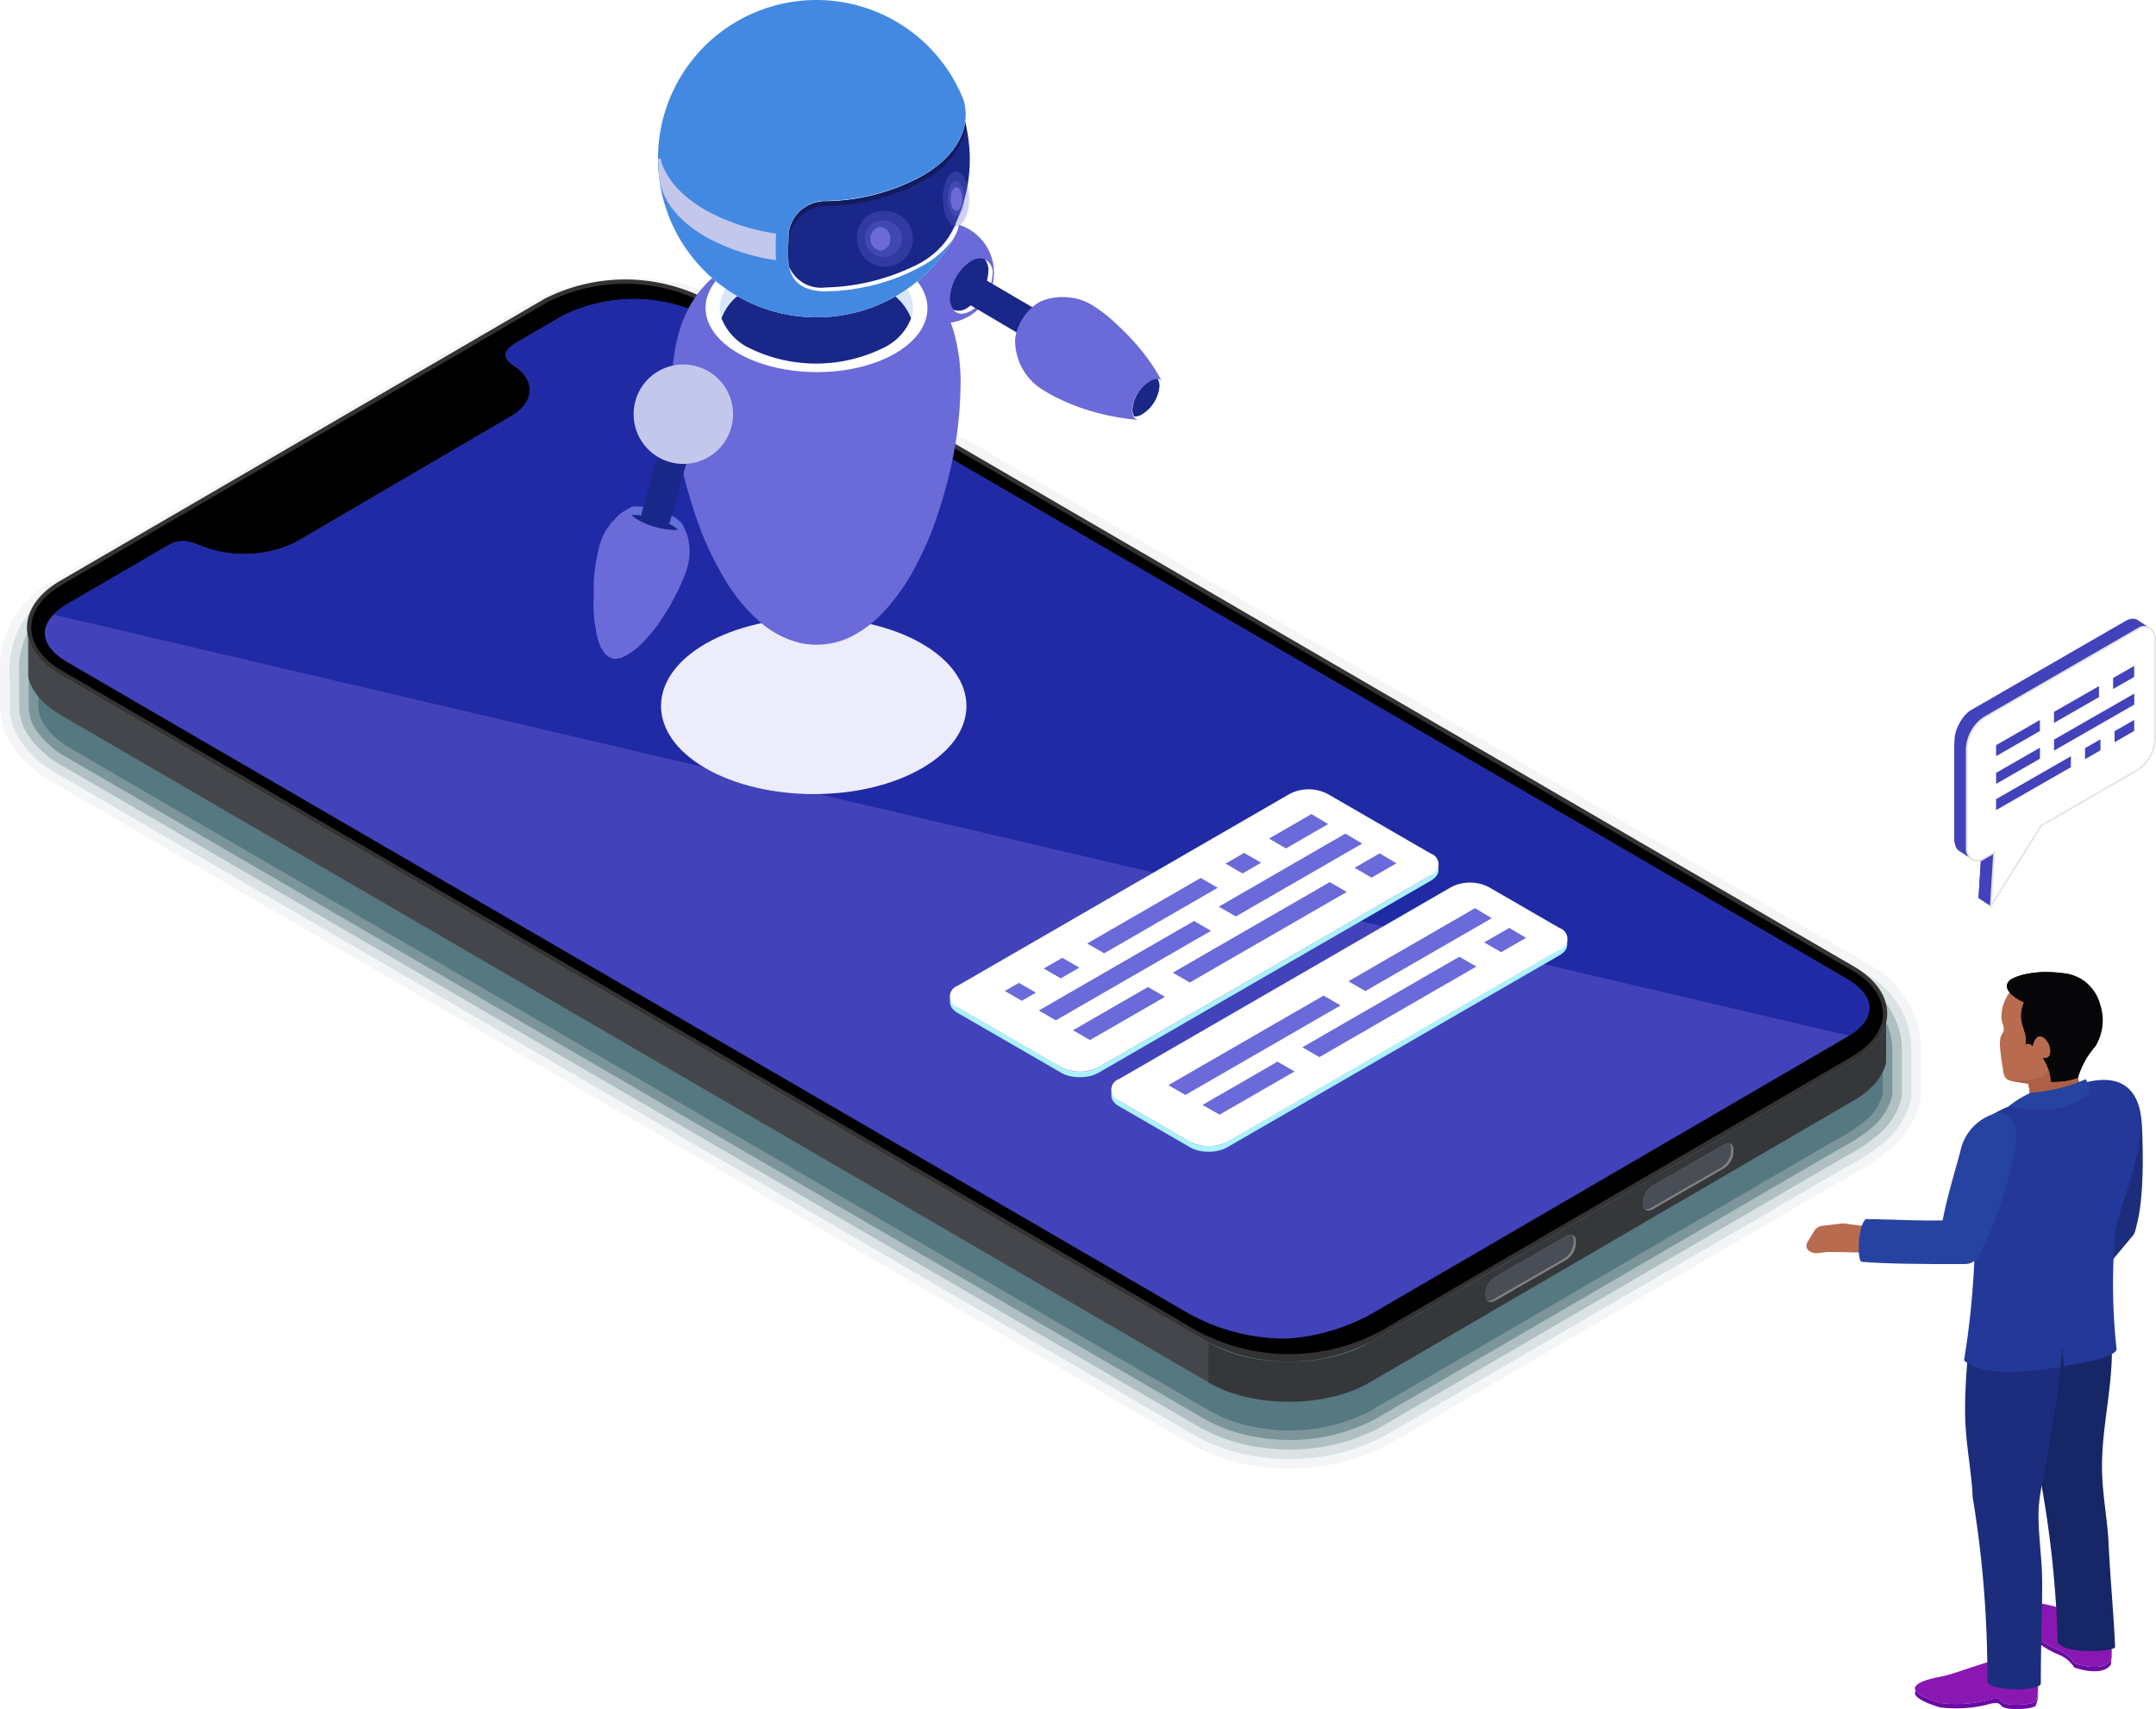 <svg xmlns="http://www.w3.org/2000/svg" xmlns:xlink="http://www.w3.org/1999/xlink" width="204.336" height="162.007" viewBox="0 0 204.336 162.007">
  <defs>
    <linearGradient id="linear-gradient" y1="-1.115" x2="1" y2="-1.115" gradientUnits="objectBoundingBox">
      <stop offset="0" stop-color="#023340"/>
      <stop offset="1" stop-color="#023340"/>
    </linearGradient>
    <linearGradient id="linear-gradient-2" x1="0" y1="-1.141" x2="1" y2="-1.141" xlink:href="#linear-gradient"/>
    <linearGradient id="linear-gradient-3" x1="0" y1="-1.168" x2="1" y2="-1.168" xlink:href="#linear-gradient"/>
    <linearGradient id="linear-gradient-4" x1="0" y1="-1.196" x2="1" y2="-1.196" xlink:href="#linear-gradient"/>
    <linearGradient id="linear-gradient-5" x1="0" y1="-1.225" x2="1" y2="-1.225" xlink:href="#linear-gradient"/>
    <radialGradient id="radial-gradient" cx="0.649" cy="0.337" r="1.478" gradientTransform="matrix(1, 0, 0, -1, 0, -1.613)" gradientUnits="objectBoundingBox">
      <stop offset="0.234" stop-color="#fff"/>
      <stop offset="1" stop-color="#6a6ad8"/>
    </radialGradient>
    <radialGradient id="radial-gradient-2" cx="0.253" cy="0.326" r="1.062" gradientTransform="translate(-128.798 -1.098) rotate(180) scale(1.391 1)" gradientUnits="objectBoundingBox">
      <stop offset="0.291" stop-color="#fff"/>
      <stop offset="1" stop-color="#6a6ad8"/>
    </radialGradient>
    <radialGradient id="radial-gradient-3" cx="0.39" cy="0.341" r="1.081" gradientTransform="translate(-414.058 -8.753) rotate(180) scale(1.588 1)" gradientUnits="objectBoundingBox">
      <stop offset="0.097" stop-color="#fff"/>
      <stop offset="1" stop-color="#6a6ad8"/>
    </radialGradient>
    <radialGradient id="radial-gradient-4" cx="0.406" cy="0.398" r="1.035" gradientTransform="translate(-102.835 1.709) rotate(180) scale(1.031 1)" gradientUnits="objectBoundingBox">
      <stop offset="0.415" stop-color="#fff"/>
      <stop offset="1" stop-color="#4489e1"/>
    </radialGradient>
    <radialGradient id="radial-gradient-5" cx="0.348" cy="0.337" r="1.443" gradientTransform="translate(-310.509 -7.343) rotate(180)" gradientUnits="objectBoundingBox">
      <stop offset="0.234" stop-color="#fff"/>
      <stop offset="1" stop-color="#c3c7ec"/>
    </radialGradient>
    <radialGradient id="radial-gradient-6" cx="0.373" cy="0.369" r="1.442" gradientTransform="translate(-200.852 -3.939) rotate(180) scale(0.831 1)" gradientUnits="objectBoundingBox">
      <stop offset="0.139" stop-color="#fff"/>
      <stop offset="1" stop-color="#6a6ad8"/>
    </radialGradient>
  </defs>
  <g id="text" transform="translate(-9.889 -12.04)">
    <g id="Group_259" data-name="Group 259" transform="translate(9.889 38.388)">
      <g id="Group_258" data-name="Group 258">
        <path id="Path_641" data-name="Path 641" d="M9.894,104.95a9.268,9.268,0,0,1,4.826-8.823Q37.5,82.872,60.279,69.6a20.315,20.315,0,0,1,18.833,0q54,31.419,108.015,62.828a9.187,9.187,0,0,1,4.822,8.341v4.383l-.143.491a8.569,8.569,0,0,1-2.232,3.777l-.072.076-.076.072a18.789,18.789,0,0,1-3.729,2.551q-5.694,3.312-11.389,6.629-15.659,9.121-31.323,18.237l-1.459.849-.033.019a20.126,20.126,0,0,1-12.361,2.07l-.052,0-.052-.01a18.022,18.022,0,0,1-6.228-2.055l-.033-.019-.033-.019Q92.356,160.14,61.973,142.478l-43.88-25.524-3.41-1.984-.033-.019a11.12,11.12,0,0,1-3.367-2.995l-.072-.1-.067-.1a6.665,6.665,0,0,1-1.254-3.768Z" transform="translate(-9.889 -67.287)" fill-rule="evenodd" opacity="0.05" fill="url(#linear-gradient)"/>
        <path id="Path_642" data-name="Path 642" d="M11.773,105.866a8.538,8.538,0,0,1,4.373-7.955Q38.93,84.655,61.7,71.385a19.408,19.408,0,0,1,17.922,0q54,31.419,108.015,62.828a8.294,8.294,0,0,1,4.373,7.583v4.23l-.1.367a7.641,7.641,0,0,1-2.017,3.405l-.052.057-.057.052a17.971,17.971,0,0,1-3.562,2.432q-5.694,3.312-11.389,6.629-15.659,9.121-31.323,18.237l-1.45.844-.024.014a19.243,19.243,0,0,1-11.813,1.965l-.038,0-.038,0a17.154,17.154,0,0,1-5.928-1.951l-.024-.014-.024-.014Q93.8,160.364,63.412,142.7l-43.88-25.524-3.4-1.979-.024-.014a10.218,10.218,0,0,1-3.114-2.761l-.052-.072-.048-.076A5.78,5.78,0,0,1,11.787,109Z" transform="translate(-10.861 -68.284)" fill-rule="evenodd" opacity="0.1" fill="url(#linear-gradient-2)"/>
        <path id="Path_643" data-name="Path 643" d="M13.673,106.761A7.542,7.542,0,0,1,17.6,99.674Q40.383,86.418,63.157,73.148a18.5,18.5,0,0,1,17.011,0q54,31.419,108.015,62.828a7.409,7.409,0,0,1,3.925,6.829v4.073l-.072.248a6.7,6.7,0,0,1-1.8,3.028l-.033.038-.038.033a17.252,17.252,0,0,1-3.4,2.313q-5.694,3.312-11.389,6.629-15.666,9.121-31.323,18.242l-1.44.839-.019.01a18.288,18.288,0,0,1-11.26,1.855l-.029,0-.024,0a16.253,16.253,0,0,1-5.632-1.85l-.019-.01-.019-.01Q95.234,160.559,64.85,142.9L20.97,117.372,17.579,115.4l-.019-.01a9.3,9.3,0,0,1-2.857-2.528l-.033-.048-.033-.048a4.936,4.936,0,0,1-.963-2.785Z" transform="translate(-11.856 -69.27)" fill-rule="evenodd" opacity="0.2" fill="url(#linear-gradient-3)"/>
        <path id="Path_644" data-name="Path 644" d="M15.572,107.666a6.442,6.442,0,0,1,3.472-6.2Q41.828,88.206,64.6,74.936a17.626,17.626,0,0,1,16.1,0q54,31.419,108.015,62.828a6.5,6.5,0,0,1,3.472,6.071v3.92l-.033.124a5.87,5.87,0,0,1-1.588,2.656l-.019.019-.019.019a16.445,16.445,0,0,1-3.238,2.189q-5.694,3.312-11.389,6.629-15.659,9.121-31.323,18.237l-1.431.835-.01,0a17.39,17.39,0,0,1-10.707,1.75H132.4a15.385,15.385,0,0,1-5.332-1.745l-.019-.01Q96.679,160.786,66.3,143.124q-21.94-12.762-43.88-25.524l-3.386-1.97-.01,0a8.406,8.406,0,0,1-2.6-2.3L16.4,113.3l-.014-.024a4.079,4.079,0,0,1-.82-2.294Z" transform="translate(-12.848 -70.27)" fill-rule="evenodd" opacity="0.3" fill="url(#linear-gradient-4)"/>
      </g>
      <path id="Path_645" data-name="Path 645" d="M192.307,144.855v3.763a4.926,4.926,0,0,1-1.369,2.28,14.983,14.983,0,0,1-3.076,2.07q-5.694,3.312-11.389,6.629-15.659,9.121-31.323,18.237l-1.426.83a16.465,16.465,0,0,1-10.153,1.645,14.256,14.256,0,0,1-5.036-1.645q-30.374-17.677-60.758-35.339L23.9,117.8l-3.377-1.965a7.454,7.454,0,0,1-2.351-2.065,3.267,3.267,0,0,1-.672-1.8v-3.415a5.534,5.534,0,0,1,3.024-5.318Q43.3,89.979,66.079,76.709a16.722,16.722,0,0,1,15.19,0q54,31.419,108.015,62.828A5.641,5.641,0,0,1,192.307,144.855Z" transform="translate(-13.867 -71.262)" fill-rule="evenodd" opacity="0.3" fill="url(#linear-gradient-5)"/>
    </g>
    <g id="Group_263" data-name="Group 263" transform="translate(12.448 38.533)">
      <path id="Path_646" data-name="Path 646" d="M314.249,215.37v3.791l-.086.3-.114.3-.134.291-.162.291-.181.286-.21.281-.234.277-.262.272-.281.267-.31.258-.334.248-.358.243-.382.234-1.431.835-1.435.835-1.436.835-1.435.835-1.431.835-1.435.835-1.435.835-1.431.839-1.435.835-1.436.835-1.435.835-1.431.835-1.436.835-1.435.835-1.431.835-1.436.835-1.435.839-1.431.835-1.435.835-1.436.835-1.431.835-1.435.835-1.436.835-1.435.835-1.431.839-1.435.835-1.436.835-1.431.835-1.435.835-1.436.835-1.435.835-1.431.835-.405.219-.415.21-.429.2-.444.176-.458.167-.463.148-.477.138-.486.124-.491.1-.5.1-.506.076-.51.067-.51.048-.52.038-.52.019-.515.01-.525-.01-.515-.019-.52-.038-.51-.048-.51-.067-.505-.076-.5-.1-.491-.1-.486-.124-.477-.138-.463-.148-.458-.167-.444-.176-.429-.2-.415-.21-.405-.219v-3.791l.405.224.415.205.429.2.444.176.458.167.467.153.472.134.486.124.491.1.5.1.505.076.51.067.51.052.52.033.52.024.52,0,.52,0,.515-.024.52-.033.515-.052.506-.067.506-.076.5-.1.491-.1.486-.124.477-.134.463-.153.458-.167.444-.176.429-.2.415-.205.405-.224,1.431-.835,1.435-.835,1.436-.835,1.435-.835,1.431-.835,1.436-.835,1.435-.835,1.436-.835,1.431-.835,1.436-.839,1.435-.835,1.431-.835,1.436-.835,1.435-.835,1.431-.835,1.435-.835,1.436-.835,1.431-.839,1.435-.835,1.436-.835,1.435-.835,1.431-.835,1.436-.835,1.435-.835,1.431-.835,1.435-.835,1.435-.835,1.431-.839,1.435-.835,1.436-.835,1.435-.835,1.431-.835.386-.234.358-.243.329-.248.31-.258.281-.267.262-.272.234-.277.21-.281.186-.286.157-.291.138-.291.11-.3Z" transform="translate(-138.053 -144.894)" fill="#36373b" fill-rule="evenodd"/>
      <path id="Path_647" data-name="Path 647" d="M127.334,205.529v3.791l-3.4-1.979-3.4-1.979-3.4-1.974-3.4-1.979-3.4-1.979-3.4-1.979-3.4-1.974-3.4-1.979-3.4-1.979-3.4-1.974-3.4-1.979-3.4-1.979-3.4-1.974-3.4-1.979-3.4-1.974-3.4-1.979-3.4-1.979-3.4-1.974-3.4-1.979-3.4-1.979-3.4-1.974-3.4-1.979-3.4-1.979-3.4-1.974-3.4-1.979-3.4-1.979-3.4-1.974-3.4-1.979-3.4-1.979-3.4-1.974-3.4-1.979-3.4-1.979-.382-.234-.358-.243-.334-.248-.305-.258-.286-.267-.258-.272-.234-.277-.21-.281-.186-.286-.157-.291-.138-.3-.11-.3-.086-.3V138.7l.086.3.11.3.138.291.157.291.186.286.21.281.234.277.258.272.286.267.305.258.334.248.358.243.382.234,3.4,1.979,3.4,1.979,3.4,1.979,3.4,1.974,3.4,1.979,3.4,1.979,3.4,1.974,3.4,1.979,3.4,1.979,3.4,1.974,3.4,1.979,3.4,1.979,3.4,1.974,3.4,1.979,3.4,1.979,3.4,1.974,3.4,1.979,3.4,1.974,3.4,1.979,3.4,1.979,3.4,1.974,3.4,1.979,3.4,1.979,3.4,1.974,3.4,1.979,3.4,1.979,3.4,1.974,3.4,1.979,3.4,1.979,3.4,1.979,3.4,1.974Z" transform="translate(-15.378 -104.788)" fill="#45464b" fill-rule="evenodd"/>
      <path id="Path_648" data-name="Path 648" d="M64.3,69.427a16.863,16.863,0,0,1,15.3,0q54.4,31.648,108.8,63.286c4.206,2.447,4.206,6.453,0,8.9q-22.949,13.356-45.893,26.721a16.863,16.863,0,0,1-15.3,0q-54.4-31.648-108.8-63.286c-4.206-2.447-4.206-6.453,0-8.9Q41.359,82.793,64.3,69.427Z" transform="translate(-15.255 -67.593)" fill="#333" fill-rule="evenodd"/>
      <path id="Path_649" data-name="Path 649" d="M64.956,70.226a16.447,16.447,0,0,1,14.889,0q54.4,31.648,108.8,63.286c3.934,2.289,3.934,5.909,0,8.2q-21.711,12.633-43.418,25.281a18.342,18.342,0,0,1-19.63.119q-53.266-30.99-106.536-61.965c-3.934-2.289-3.934-5.909,0-8.2Q42.012,83.592,64.956,70.226Z" transform="translate(-15.704 -68.038)" fill-rule="evenodd"/>
      <path id="Path_650" data-name="Path 650" d="M67.833,73.087l-4.206,2.447c-1.235.72-1.722,1.4-.3,2.327,2.008,1.316,1.884,3.434-.286,4.7C51.694,89.2,53.917,87.9,42.576,94.538a11.225,11.225,0,0,1-8.589.491c-1.373-.534-2.227-.94-3.539-.172-3.124,1.817-6.262,3.648-9.443,5.494-2.947,1.717-2.947,3.887,0,5.6,36.231,21.079,69.552,40.375,105.783,61.454a18.825,18.825,0,0,0,9.743,2.618,19.048,19.048,0,0,0,8.68-2.737q22.155-12.891,44.3-25.8c2.947-1.717,2.947-3.892,0-5.6-37-21.528-71.093-41.272-108.1-62.8A15.207,15.207,0,0,0,67.833,73.087Z" transform="translate(-17.107 -69.631)" fill="#4242bb" fill-rule="evenodd"/>
      <g id="Group_262" data-name="Group 262" transform="translate(138.244 81.896)">
        <g id="Group_260" data-name="Group 260" transform="translate(0 8.665)">
          <path id="Path_651" data-name="Path 651" d="M313.681,258.38v-.343c0-.525-.429-.706-.949-.405l-6.653,3.825a1.964,1.964,0,0,0-.949,1.5v.343c0,.525.429.706.949.405l6.653-3.825A1.976,1.976,0,0,0,313.681,258.38Z" transform="translate(-305.13 -257.486)" fill="gray" fill-rule="evenodd"/>
          <path id="Path_652" data-name="Path 652" d="M313.466,258.268v-.343a.6.6,0,0,0-.143-.42.838.838,0,0,0-.591.134l-6.653,3.825a1.964,1.964,0,0,0-.949,1.5v.343a.6.6,0,0,0,.143.42.838.838,0,0,0,.591-.134l6.653-3.825A1.992,1.992,0,0,0,313.466,258.268Z" transform="translate(-305.13 -257.489)" fill="#484d56" fill-rule="evenodd"/>
        </g>
        <g id="Group_261" data-name="Group 261" transform="translate(14.932)">
          <path id="Path_653" data-name="Path 653" d="M344.991,240.21v-.343c0-.525-.429-.706-.949-.405l-6.653,3.825a1.964,1.964,0,0,0-.949,1.5v.343c0,.525.429.706.949.405l6.653-3.825A1.976,1.976,0,0,0,344.991,240.21Z" transform="translate(-336.44 -239.316)" fill="gray" fill-rule="evenodd"/>
          <path id="Path_654" data-name="Path 654" d="M344.776,240.1v-.343a.6.6,0,0,0-.143-.42.838.838,0,0,0-.591.134l-6.653,3.825a1.964,1.964,0,0,0-.949,1.5v.343a.6.6,0,0,0,.143.42.838.838,0,0,0,.591-.134l6.653-3.825A1.984,1.984,0,0,0,344.776,240.1Z" transform="translate(-336.44 -239.319)" fill="#484d56" fill-rule="evenodd"/>
        </g>
      </g>
      <path id="Path_655" data-name="Path 655" d="M190.7,141.308,20.52,101.39a6.385,6.385,0,0,1,1.388-1.049q4.764-2.776,9.443-5.494c1.311-.763,2.165-.362,3.539.172a11.225,11.225,0,0,0,8.589-.491c11.341-6.639,9.123-5.337,20.464-11.975,2.165-1.269,2.294-3.386.286-4.7-1.421-.93-.93-1.607.3-2.327l4.206-2.447a15.233,15.233,0,0,1,13.587,0c37,21.528,71.093,41.272,108.1,62.8C193.266,137.54,193.361,139.624,190.7,141.308Z" transform="translate(-18.009 -69.625)" fill="#202aa5" fill-rule="evenodd"/>
    </g>
    <g id="Group_266" data-name="Group 266" transform="translate(99.917 86.86)">
      <g id="Group_264" data-name="Group 264" transform="translate(0.008 7.189)">
        <path id="Path_656" data-name="Path 656" d="M230.75,213.112v.52l0,.072.014.072.024.067.024.067.033.072.033.067.043.062.052.067.052.062.062.067.062.057.072.062.081.057.081.057.091.052,6.729,3.892.091.048.1.048.1.048.1.038.1.038.11.038.11.029.11.029.114.024.119.024.114.019.119.014.119.01.119.01.119,0h.243l.119,0,.119-.01.119-.01.119-.014.119-.019.114-.024.114-.024.11-.029.114-.029.1-.038.1-.038.1-.038.1-.048.1-.048.1-.048,31.485-18.2.091-.052.081-.057.076-.057.072-.062.067-.057.062-.062.052-.067.048-.062.043-.067.038-.067.033-.072.024-.067.019-.067.014-.072.01-.067V198.8l-.01.072-.014.067-.019.072-.024.067-.033.067-.038.067-.043.067-.048.067-.052.062-.062.062-.067.062-.072.057-.076.057-.081.057-.091.052-31.485,18.2-.1.052-.1.048-.1.043-.1.043-.1.038-.1.033-.114.033-.11.029-.114.024-.114.019-.119.019-.119.014-.119.014-.119,0-.119,0-.119,0-.124,0-.119,0-.119,0-.119-.014-.119-.014-.114-.019-.119-.019-.114-.024-.11-.029-.11-.033-.11-.033-.1-.038-.1-.043-.1-.043-.1-.048-.091-.052-6.729-3.892-.091-.052-.081-.057-.081-.057-.072-.057-.062-.062-.062-.062-.052-.067-.052-.062-.043-.067-.033-.067-.033-.067-.024-.072-.024-.067-.014-.072Z" transform="translate(-215.456 -191.742)" fill="#aaf2ff" fill-rule="evenodd"/>
        <path id="Path_657" data-name="Path 657" d="M198.68,196.528v.525l.01.067.014.072.019.067.024.072.033.067.038.067.043.067.048.062.052.067.062.062.067.062.072.057.076.057.081.057.091.052,9.81,5.67.091.052.1.048.1.043.1.043.1.038.11.033.11.033.11.029.114.024.119.019.114.019.119.014.119.014.119.01.119,0h.243l.119,0,.119-.01.119-.014.119-.014.119-.019.114-.019.114-.024.114-.029.11-.033.1-.033.1-.038.1-.043.1-.043.1-.048.1-.052,31.485-18.2.091-.057.081-.052.076-.057.072-.062.067-.062.062-.062.052-.062L244.8,185l.043-.067.038-.067.033-.067.024-.067.019-.072.014-.067.01-.072V184l-.01.067-.014.072-.019.067-.024.067-.033.072-.038.067-.043.067-.048.062-.052.067-.062.062-.067.057-.072.062-.076.057-.081.057-.091.052-31.485,18.2-.1.048-.1.048-.1.048-.1.038-.1.038-.1.038-.11.029-.114.029-.114.024-.114.024-.119.019-.119.014-.119.01-.119.01-.119,0h-.243l-.119,0-.119-.01-.119-.01-.119-.014-.114-.019-.119-.024-.114-.024-.11-.029-.11-.029-.11-.038-.1-.038-.1-.038-.1-.048-.1-.048-.091-.048-9.81-5.67-.091-.057-.081-.052-.076-.062-.072-.057-.067-.062-.062-.062-.052-.062-.048-.067-.043-.067-.038-.067-.033-.067-.024-.067-.019-.072-.014-.067Z" transform="translate(-198.68 -184)" fill="#aaf2ff" fill-rule="evenodd"/>
      </g>
      <g id="Group_265" data-name="Group 265">
        <path id="Path_658" data-name="Path 658" d="M230.886,169.347l-31.49,18.2a1.084,1.084,0,0,0,0,2.051l9.81,5.67a3.94,3.94,0,0,0,3.548,0l31.49-18.2a1.084,1.084,0,0,0,0-2.051l-9.81-5.67A3.94,3.94,0,0,0,230.886,169.347Z" transform="translate(-198.663 -168.925)" fill="#fff" fill-rule="evenodd"/>
        <path id="Path_659" data-name="Path 659" d="M262.956,187.883l-31.49,18.2a1.084,1.084,0,0,0,0,2.051l6.729,3.892a3.94,3.94,0,0,0,3.548,0l31.49-18.2a1.084,1.084,0,0,0,0-2.051l-6.729-3.892A3.91,3.91,0,0,0,262.956,187.883Z" transform="translate(-215.438 -178.619)" fill="#fff" fill-rule="evenodd"/>
      </g>
    </g>
    <g id="Group_269" data-name="Group 269" transform="translate(181.101 104.2)">
      <g id="Group_267" data-name="Group 267" transform="translate(18.512 21.617)">
        <path id="Path_660" data-name="Path 660" d="M410.394,270.222l1.44-1.059,3.062-3.734-.93-2.089c-.534.291-2.613,2.537-5.074,4.86-.691.506.01,0-.682.5-.477.329-.882,1.235.11,1.5.372.1.739.2,1.106.3A1.092,1.092,0,0,0,410.394,270.222Z" transform="translate(-407.709 -257.269)" fill="#b58080" fill-rule="evenodd"/>
        <path id="Path_661" data-name="Path 661" d="M414.109,258.522c1.855-2.179,4.34-4.76,5.957-7.1,1.3-2.313,4.793.854,3.353,2.6-2.49,3.024-5.041,5.99-6.419,7.363C416.742,261.837,414.062,259.514,414.109,258.522Z" transform="translate(-411.056 -250.611)" fill="#1c2d7e" fill-rule="evenodd"/>
      </g>
      <path id="Path_662" data-name="Path 662" d="M419.683,337.518c-.825,1.249-3.481.291-3.477.277a3.143,3.143,0,0,0-1.493-1.226,8.242,8.242,0,0,1-2.609-1.693c-1.059-1.1-1.374-1.817-1.245-2.246a4.536,4.536,0,0,0,1.245,1.822,8.242,8.242,0,0,0,2.609,1.693,3.2,3.2,0,0,1,1.493,1.226c0,.014,2.656.973,3.477-.277.014-.186.043-.429.057-.7A8.126,8.126,0,0,1,419.683,337.518Z" transform="translate(-390.831 -271.898)" fill="#6a0ba4" fill-rule="evenodd"/>
      <path id="Path_663" data-name="Path 663" d="M402.1,348.19a2.708,2.708,0,0,1-.191,1.245c.043.415-3.009.606-3.281.067-.229-.129-.162-.453-1.431-.067a12.57,12.57,0,0,1-4.416.229c-1.993-.625-2.547-1.149-2.27-1.574.205.339.892.72,2.27,1.149a12.566,12.566,0,0,0,4.416-.229c1.269-.391,1.2-.067,1.431.067.272.539,3.324.348,3.281-.067A2.652,2.652,0,0,0,402.1,348.19Z" transform="translate(-380.164 -279.985)" fill="#6a0ba4" fill-rule="evenodd"/>
      <path id="Path_664" data-name="Path 664" d="M419.684,336.032c-.825,1.25-3.481.291-3.477.277a3.144,3.144,0,0,0-1.493-1.226,8.243,8.243,0,0,1-2.609-1.693c-2.351-2.451-1.04-2.985.706-2.747a10.85,10.85,0,0,1,2.828.758,37.418,37.418,0,0,1,3.672,2.084A3.8,3.8,0,0,1,419.684,336.032Z" transform="translate(-390.832 -270.832)" fill="#8a17b2" fill-rule="evenodd"/>
      <path id="Path_665" data-name="Path 665" d="M401.906,343.586a3.384,3.384,0,0,1,0,2.275c.043.415-3.009.606-3.281.067-.229-.129-.162-.453-1.431-.067a12.569,12.569,0,0,1-4.416.229c-3.858-1.207-2.313-2.046.162-2.5,1.273-.234,4.354-1.5,5.294-1.526Q400.065,342.818,401.906,343.586Z" transform="translate(-380.165 -276.83)" fill="#8a17b2" fill-rule="evenodd"/>
      <path id="Path_666" data-name="Path 666" d="M415.076,273.5h1.836c1.211,0,3.591.434,4.8.434.768,5.246-.959,9.858-.72,14.856.1,2.156.5,4.216.6,6.3.186,3.806.439,6.014.62,9.82.076.472-4.893.758-5.437-.444a100.531,100.531,0,0,0-1.66-15.552C414.7,284.054,415.023,278.574,415.076,273.5Z" transform="translate(-392.963 -240.967)" fill="#162666" fill-rule="evenodd"/>
      <path id="Path_667" data-name="Path 667" d="M430.073,232.044c.067,1.75.286,7.335-.777,9.991-.148.367-.858.682-1.664.744a1.863,1.863,0,0,1-1.912-.92c-.739-2.06-.587-7.344-.663-9.2a4.7,4.7,0,0,1,2.27-4.345C428.537,227.724,429.944,228.735,430.073,232.044Z" transform="translate(-398.269 -217.248)" fill="#1c2d7e" fill-rule="evenodd"/>
      <path id="Path_668" data-name="Path 668" d="M400.917,274.44c2.194,0,6.505.258,8.7.258.348,3.186-.825,8.637-1.249,11.732-.281,2.079-1,4.359-1,6.448,0,2.184.348,4.278.348,6.386,0,3.858-.129,5.723-.129,9.586.1.754-4.588.863-5.065-.129a104.234,104.234,0,0,0-1.393-17.5c-.076-2.241-.653-4.96-.711-7.654C400.349,280.406,400.75,277.249,400.917,274.44Z" transform="translate(-385.38 -241.459)" fill="#1c2d7e" fill-rule="evenodd"/>
      <path id="Path_669" data-name="Path 669" d="M404.035,229.366a49.07,49.07,0,0,1,7.454-2.375c4.812-1.378,5.938,2.1,5.365,5.518-.7,4.182-1.941,6.061-2.332,8.78a56.985,56.985,0,0,0,.143,10.945c-.253.787-3.129,1.259-5,1.588l-.143-1.931-.2,1.993c-2.432.415-7.254,1.035-9.118-.615a78.9,78.9,0,0,0,.973-9.39c.129-2.055-.711-6.963-.649-9.1C400.615,231.908,401.049,230.758,404.035,229.366Z" transform="translate(-385.274 -216.477)" fill="#233898" fill-rule="evenodd"/>
      <path id="Path_670" data-name="Path 670" d="M410.012,219.469a4.277,4.277,0,0,0,0-2.208q-.587-.086-1.216-.172c-1.211-.167-1.073-.577-1.278-1.822-.076-.472-.138-.963-.176-1.416-.11-1.292.339-1.321.353-1.688s-.258-.882-.224-1.183a3.94,3.94,0,0,1,1.345-2.99q2.7.758,5.394,1.521a37.288,37.288,0,0,0,.868,8.837A6.862,6.862,0,0,1,410.012,219.469Z" transform="translate(-388.996 -206.699)" fill="#b86b4f" fill-rule="evenodd"/>
      <path id="Path_671" data-name="Path 671" d="M410.495,212.126a.456.456,0,0,1,.653.181c.243-1,.725-1.216,1.273-.649.587.61.668,1.993-.281,1.736a4.569,4.569,0,0,1,.749,2.28,6.568,6.568,0,0,0,2.575-.362,7.94,7.94,0,0,1,1.66-3.009,4.756,4.756,0,0,0,.434-4.006,3.987,3.987,0,0,0-3.7-2.943,8.912,8.912,0,0,0-4.674.568c-.887.558-.439,1.464,1.173,2.208C409.541,210.065,410.814,210.848,410.495,212.126Z" transform="translate(-389.736 -205.284)" fill="#060608" fill-rule="evenodd"/>
      <path id="Path_672" data-name="Path 672" d="M410.495,212.129a.456.456,0,0,1,.653.181c.243-1,.725-1.216,1.273-.649.587.61.668,1.993-.281,1.736a4.569,4.569,0,0,1,.749,2.28c.134,0,.262,0,.391,0,.415-.935.963-1.626,1.2-2.132a7.123,7.123,0,0,0,.434-4.955,4.539,4.539,0,0,0-2.47-3.3,7.106,7.106,0,0,0-3.257.634c-.887.558-.439,1.464,1.173,2.208C409.541,210.069,410.814,210.851,410.495,212.129Z" transform="translate(-389.736 -205.287)" fill="#060608" fill-rule="evenodd"/>
      <path id="Path_673" data-name="Path 673" d="M409.67,225.682c1.831-.1,3.505-.243,3.481-1.1a4.65,4.65,0,0,1,.219,1.192,6.567,6.567,0,0,0,2.575-.362h0c.024.138.052.277.076.415a12.6,12.6,0,0,1-4.65,1.021,4.642,4.642,0,0,0-.138-.9C410.724,225.868,410.223,225.758,409.67,225.682Z" transform="translate(-390.223 -215.378)" fill="#ad6046" fill-rule="evenodd"/>
      <path id="Path_674" data-name="Path 674" d="M416.355,206.359a3.712,3.712,0,0,0-.591-.424h0a4.588,4.588,0,0,0-1.55-.525h0a9.15,9.15,0,0,0-.949-.1h0a12.926,12.926,0,0,0-1.55.01h0a10.773,10.773,0,0,0-1.106.134,5.769,5.769,0,0,0-.887.229,2.561,2.561,0,0,0-.606.3h0a.755.755,0,0,0-.367.658h0a.959.959,0,0,0,.215.506h0a2.791,2.791,0,0,0,.677.6,6.29,6.29,0,0,0,.725.4h0c.482-.162,1.989-1.326,3.82-1.311A4.548,4.548,0,0,0,416.355,206.359Z" transform="translate(-389.74 -205.287)" fill="#060608" fill-rule="evenodd"/>
      <path id="Path_675" data-name="Path 675" d="M402.361,237.622c-.424,1.7-1.769,7.125-3.534,9.376a2.054,2.054,0,0,1-1.807.253c-.658-.134-1.531-.639-1.579-1.421-.134-2.184,1.483-7.22,1.932-9.018a4.691,4.691,0,0,1,3.4-3.539C402.09,233.044,403.163,234.408,402.361,237.622Z" transform="translate(-382.776 -219.912)" fill="#2743a2" fill-rule="evenodd"/>
      <g id="Group_268" data-name="Group 268" transform="translate(0 23.384)">
        <path id="Path_676" data-name="Path 676" d="M370.551,255.409l1.774-.219,4.788.62.758,2.156c-.591.157-3.644-.052-7.025-.057-.849.1.01,0-.839.1-.572.091-1.493-.3-.949-1.168.2-.324.4-.653.6-.978A1.093,1.093,0,0,1,370.551,255.409Z" transform="translate(-368.893 -254.773)" fill="#b86b4f" fill-rule="evenodd"/>
        <path id="Path_677" data-name="Path 677" d="M379.948,254.328c2.866.029,6.433.281,9.262.024,2.609-.486,2.413,4.225.148,4.24-3.915.024-7.831-.033-9.767-.21C379.089,258.472,379.156,254.928,379.948,254.328Z" transform="translate(-374.322 -254.316)" fill="#2743a2" fill-rule="evenodd"/>
      </g>
      <path id="Path_678" data-name="Path 678" d="M409.04,229.11a14.632,14.632,0,0,0,2.7.31,7.357,7.357,0,0,0,4.931-1.445,2.115,2.115,0,0,0-.32-1.445,15.347,15.347,0,0,1-5.2,1.288A10.091,10.091,0,0,0,409.04,229.11Z" transform="translate(-389.893 -216.398)" fill="#2743a2" fill-rule="evenodd"/>
    </g>
    <path id="Path_679" data-name="Path 679" d="M246.688,178.514l-1.588-.944-2.38,1.373,1.612.93,2.356-1.359Zm-17.226,9.939h0l12.519-7.225-1.612-.93-12.614,7.278h0l-2.261,1.307,1.612.93,2.356-1.359Zm-6.472-3.715-4,2.308-1.612-.93,3.906-2.256h0l6.853-3.954,1.612.93-6.758,3.9Zm-7.969,2.737-1.76,1.016,1.612.93,1.76-1.016-1.612-.93Zm-4.116,2.375-1.335.768,1.612.93,1.335-.768-1.612-.93Zm15.314-3.262L214.406,193.4l-1.612-.93,11.722-6.763h0l2.99-1.722,1.612.93-2.9,1.669Zm-3.081,3.653-7.106,4.1,1.612.93,7.106-4.1-1.612-.93Zm17.083-15.447-1.588-.944-4.025,2.323,1.612.93,4-2.308Zm-7.969,2.737-1.76,1.016,1.612.93,1.76-1.016-1.612-.93Zm11.193-.887-11.98,6.91-1.612-.93,12-6.925Z" transform="translate(-104.452 -84.642)" fill="#6a6ada" fill-rule="evenodd"/>
    <path id="Path_680" data-name="Path 680" d="M275.974,195.364l-1.588-.944-2.38,1.373,1.612.93,2.356-1.359Zm-17.226,9.944h0l12.519-7.225-1.612-.93-12.614,7.278h0l-2.261,1.307,1.612.93,2.356-1.359Zm-3.243-1.869-11.813,6.815-1.612-.93L253.8,202.56h0l2.99-1.722,1.612.93-2.895,1.669Zm-3.081,3.658-7.106,4.1,1.612.93,7.106-4.1-1.612-.93Zm20.307-13.6-11.98,6.91-1.612-.93,12-6.925Z" transform="translate(-121.457 -94.423)" fill="#6a6ada" fill-rule="evenodd"/>
    <g id="Group_271" data-name="Group 271" transform="translate(195.125 70.685)">
      <path id="Path_681" data-name="Path 681" d="M416.842,135.916l-1.168-.768-.114-.067-.124-.043-.134-.024-.143,0-.148.019-.157.038-.162.062-.167.086-14.589,8.417-.167.1-.162.124-.157.138-.148.157-.143.167-.134.181-.124.191-.114.2-.114.21-.1.21-.081.215-.067.219-.057.219-.038.219-.024.215-.01.215v9.266l.01.205.024.186.038.172.057.157.067.138.081.119.1.1,1.168.768-.1-.1-.081-.119-.067-.138-.057-.157-.038-.172-.024-.186-.01-.205v-9.266l.01-.215.024-.215.038-.219.057-.219.067-.219.081-.215.1-.21.1-.205.114-.2.124-.191.134-.181.143-.167.148-.157.157-.138.162-.124.167-.1,14.589-8.417.167-.086.162-.062.157-.038.148-.019.143,0,.134.024.124.043.124.062ZM402.063,157.2l-.315,5.055-1.168-.768.315-5.055Z" transform="translate(-398.3 -135.01)" fill="#4242bb" fill-rule="evenodd"/>
      <path id="Path_682" data-name="Path 682" d="M398.3,159.78v9.061l.01.205.024.186.038.172.057.157.067.138.081.119.1.1,1.168.768-.1-.1-.081-.119-.067-.138-.057-.157L399.5,170l-.024-.186-.01-.205v-9.157l-1.168-.672Zm3.763,10.373-1.168-.768-.315,5.055,1.168.768Z" transform="translate(-398.3 -147.967)" fill="#4242bb" fill-rule="evenodd"/>
      <g id="Group_270" data-name="Group 270" transform="translate(1.083 0.684)">
        <path id="Path_683" data-name="Path 683" d="M416.97,136.824l-14.589,8.417a3.782,3.782,0,0,0-1.631,2.985v9.266c0,1.126.734,1.621,1.631,1.1l.963-.558-.315,5.055,4.769-7.626,9.171-5.289a3.782,3.782,0,0,0,1.631-2.985v-9.266C418.605,136.8,417.871,136.3,416.97,136.824Z" transform="translate(-400.664 -136.534)" fill="#fff" fill-rule="evenodd"/>
        <path id="Path_684" data-name="Path 684" d="M402.831,163.325l.324-5.232-.83.477a1.165,1.165,0,0,1-1.187.1,1.4,1.4,0,0,1-.568-1.269v-9.262a3.857,3.857,0,0,1,1.674-3.057l14.589-8.417a1.165,1.165,0,0,1,1.187-.1,1.4,1.4,0,0,1,.568,1.269V147.1a3.857,3.857,0,0,1-1.674,3.057l-9.157,5.279Zm.515-5.527-.3,4.884,4.6-7.363.019-.01,9.171-5.289a3.678,3.678,0,0,0,1.593-2.914v-9.271a1.244,1.244,0,0,0-.486-1.126,1.018,1.018,0,0,0-1.021.1l-14.589,8.417a3.678,3.678,0,0,0-1.593,2.914V157.4a1.244,1.244,0,0,0,.486,1.126,1.019,1.019,0,0,0,1.021-.1Z" transform="translate(-400.57 -136.444)" fill="#e3e3e3"/>
      </g>
      <path id="Path_685" data-name="Path 685" d="M406.57,151.911l4.154-2.385v1.044l-4.154,2.385v-1.044Zm5.489-3.152,4.264-2.447v1.044l-4.264,2.447v-1.044Zm5.6-3.214,2-1.145v1.044l-2,1.145v-1.044ZM406.57,157.029l7.092-4.068V154l-7.092,4.068v-1.044ZM415,152.193l1.464-.839V152.4l-1.464.839v-1.044Zm2.8-1.607,1.86-1.068v1.044l-1.86,1.068v-1.044Zm-11.226,3.949v1.044l4.154-2.385V152.15l-4.154,2.385Zm5.489-3.152v1.044l7.6-4.359v-1.044Z" transform="translate(-402.626 -139.922)" fill="#4242bb" fill-rule="evenodd"/>
    </g>
    <g id="Group_282" data-name="Group 282" transform="translate(66.136 12.04)">
      <path id="Path_686" data-name="Path 686" d="M165.961,137.284c5.656,3.253,5.656,8.575,0,11.827-5.628,3.253-14.808,3.253-20.464,0s-5.656-8.575,0-11.827S160.338,134.032,165.961,137.284Z" transform="translate(-134.853 -76.278)" fill="#ececfb"/>
      <g id="Group_281" data-name="Group 281">
        <g id="Group_272" data-name="Group 272" transform="translate(28.405 21.079)">
          <path id="Path_687" data-name="Path 687" d="M192.164,56.24a4.774,4.774,0,1,0,4.774,4.774A4.761,4.761,0,0,0,192.164,56.24Z" transform="translate(-187.39 -56.24)" fill="url(#radial-gradient)"/>
          <path id="Path_688" data-name="Path 688" d="M199.014,68.254a1.673,1.673,0,0,1-.334-1.1,4.505,4.505,0,0,1,2.008-3.5,1.509,1.509,0,0,1,1.307-.181,1.673,1.673,0,0,1,.334,1.1,4.505,4.505,0,0,1-2.008,3.5A1.406,1.406,0,0,1,199.014,68.254Z" transform="translate(-193.296 -59.985)" fill="#192788"/>
          <path id="Path_689" data-name="Path 689" d="M203.08,64.97a4.505,4.505,0,0,1-2.008,3.5c-.73.424-1.34.367-1.7-.062a1.419,1.419,0,0,0,1.307-.181,4.472,4.472,0,0,0,2.008-3.5,1.645,1.645,0,0,0-.334-1.1A1.347,1.347,0,0,1,203.08,64.97Z" transform="translate(-193.657 -60.106)" fill="#fff"/>
        </g>
        <g id="Group_273" data-name="Group 273" transform="translate(7.439 23.08)">
          <path id="Path_690" data-name="Path 690" d="M143.5,75.221c.029.758.124,1.765.215,2.523.181,1.369.181,1.369.548,3.343a33.754,33.754,0,0,0,.854,3.405c.424,1.488.639,2.036,1.126,3.343a29.894,29.894,0,0,0,2.4,4.774,16.245,16.245,0,0,0,3.315,3.863,9.151,9.151,0,0,0,3.62,1.827,7.352,7.352,0,0,0,5.5-.973,10.5,10.5,0,0,0,1.974-1.521,14.892,14.892,0,0,0,1.431-1.612,19.42,19.42,0,0,0,1.974-3.043,31.166,31.166,0,0,0,1.521-3.253,45.156,45.156,0,0,0,2.008-6.81,37.3,37.3,0,0,0,.792-7.144,17.127,17.127,0,0,0-.61-5.017,11.54,11.54,0,0,0-1.827-3.772,10.581,10.581,0,0,0-3.009-2.647,14.366,14.366,0,0,0-4.225-1.641,19.115,19.115,0,0,0-6.72-.243,18.806,18.806,0,0,0-3.224.792,11.636,11.636,0,0,0-2.313,1.1,10.683,10.683,0,0,0-3.043,2.766,11.455,11.455,0,0,0-1.855,4.135c-.091.334-.181.758-.243,1.1a20.488,20.488,0,0,0-.243,2.1A14.858,14.858,0,0,0,143.5,75.221Z" transform="translate(-143.429 -60.434)" fill="url(#radial-gradient-2)"/>
          <path id="Path_691" data-name="Path 691" d="M153.045,62.366c4.044-2.432,10.7-2.461,14.87-.153,4.168,2.342,4.316,6.171.305,8.6-4.044,2.432-10.7,2.461-14.87.153C149.154,68.632,149,64.8,153.045,62.366Z" transform="translate(-146.921 -60.475)" fill="#fff"/>
          <path id="Path_692" data-name="Path 692" d="M171.065,68.459c.577-1.7-.334-3.558-2.647-4.836a14.386,14.386,0,0,0-12.953.153c-2.127,1.307-2.919,3.071-2.37,4.683a5.028,5.028,0,0,1,2.37-2.675,14.21,14.21,0,0,1,12.953-.153A5.294,5.294,0,0,1,171.065,68.459Z" transform="translate(-148.397 -61.337)" fill="#4489e1" opacity="0.2"/>
          <path id="Path_693" data-name="Path 693" d="M153.27,70.592a5.294,5.294,0,0,0,2.647,2.828,14.386,14.386,0,0,0,12.953-.153,5.13,5.13,0,0,0,2.37-2.675,5.294,5.294,0,0,0-2.647-2.828,14.386,14.386,0,0,0-12.953.153A5.044,5.044,0,0,0,153.27,70.592Z" transform="translate(-148.577 -63.502)" fill="#192788"/>
        </g>
        <g id="Group_274" data-name="Group 274" transform="translate(0 47.98)">
          <path id="Path_694" data-name="Path 694" d="M127.83,121.621v.277h0v.062c.029.61.029,1.1.091,1.488v.062c0,.091.029.181.029.243a1.276,1.276,0,0,0,.029.153V124a.61.61,0,0,1,.062.215h0a1.274,1.274,0,0,1,.029.153v.062h0v.029a1.41,1.41,0,0,0,.062.367.524.524,0,0,0,.062.215.655.655,0,0,0,.062.243c0,.062,0,.091.029.124a6.468,6.468,0,0,0,.243.668c.029,0,.029.029.062.062,0,.029.029.029.029.062.062.062.062.124.124.181a1.014,1.014,0,0,0,.272.367,1.239,1.239,0,0,0,.181.153,1.968,1.968,0,0,0,.243.124c.029,0,.029.029.062.029.029.029.091.029.153.062a2.034,2.034,0,0,0,.367.029h0c.062-.029.153-.029.243-.062h.029a.826.826,0,0,0,.243-.062c.029-.029.062-.029.091-.062a.105.105,0,0,0,.062-.029,2.322,2.322,0,0,0,.458-.243.149.149,0,0,0,.091-.062.975.975,0,0,0,.243-.153,2.5,2.5,0,0,0,.424-.334.719.719,0,0,0,.153-.124l.029-.029a.5.5,0,0,0,.153-.124l.124-.124h0l.153-.153.029-.029c.124-.124.215-.243.367-.4.124-.153.243-.272.367-.424l.062-.062c.091-.124.243-.305.4-.515h0c.181-.215.334-.458.424-.577,0-.062.029-.062.062-.124.091-.153.215-.305.305-.458.124-.215.243-.4.367-.577,0-.029.029-.029.029-.062a7.305,7.305,0,0,0,.367-.639c0-.062.029-.062.062-.124.062-.124.124-.243.181-.367a.609.609,0,0,0,.091-.153c.062-.091.091-.181.153-.272,0-.029.029-.062.062-.124a1.617,1.617,0,0,1,.091-.215,15.934,15.934,0,0,0,.792-1.974c.062-.243.124-.548.181-.911v-.124c.029-.029.029-.091.029-.153v-.548a1.719,1.719,0,0,0-.029-.367,5.007,5.007,0,0,0-.243-1.126c-.029-.029-.029-.062-.062-.091a.375.375,0,0,0-.062-.181c-.029-.029-.029-.062-.062-.124,0-.062-.029-.091-.062-.153,0-.029-.029-.062-.062-.124-.062-.062-.062-.153-.124-.215h0l-.029-.029c-.029-.062-.062-.062-.091-.124l-.062-.062a.294.294,0,0,1-.124-.091l-.062-.062c-.062-.062-.091-.062-.153-.124,0-.029-.029-.029-.062-.062a2.081,2.081,0,0,1-.243-.153,7.769,7.769,0,0,0-3.648-.973.556.556,0,0,0-.215.029h-.029c-.062,0-.091.029-.153.062h-.029a.028.028,0,0,1-.029.029h0c-.091.062-.181.062-.243.124,0,.029-.029.029-.062.062a.711.711,0,0,0-.215.124.149.149,0,0,0-.091.062.64.64,0,0,0-.243.153.149.149,0,0,0-.091.062,1.852,1.852,0,0,0-.243.215l-.029.029-.091.091-.091.091a.657.657,0,0,1-.153.181l-.153.153c-.062.029-.091.091-.153.153a.64.64,0,0,1-.153.243c-.029.062-.062.062-.091.124a2.712,2.712,0,0,0-.243.367h0a4.447,4.447,0,0,0-.4.911.1.1,0,0,0-.029.062,5.023,5.023,0,0,0-.153.486c-.029.124-.062.215-.091.367-.062.305-.091.424-.153.758h0v.029c-.091.4-.153.911-.215,1.307v.062c0,.062-.029.334-.062.792v1.736C127.863,121.588,127.863,121.621,127.83,121.621Z" transform="translate(-127.83 -112.668)" fill="url(#radial-gradient-3)"/>
          <path id="Path_695" data-name="Path 695" d="M139.594,114.909c.243-.062.4-.124.458-.243h0c.029,0,.029-.029.029-.062v-.186a.105.105,0,0,0-.029-.062c-.029-.033-.029-.029-.029-.062h0a2.189,2.189,0,0,0-.82-.668,7.769,7.769,0,0,0-3.648-.973,1.2,1.2,0,0,0-.424.091h0a.158.158,0,0,0-.124.062l-.029.029c-.029.029-.062.062-.062.091v.091h0c-.029.124.091.305.272.486.062,0,.091-.029.153-.029a7.671,7.671,0,0,1,3.648.973A3.772,3.772,0,0,1,139.594,114.909Z" transform="translate(-131.534 -112.647)" fill="#4489e1" opacity="0.2"/>
          <path id="Path_696" data-name="Path 696" d="M136,114.846a7.769,7.769,0,0,0,3.648.973c.062,0,.091-.029.153-.029a2.41,2.41,0,0,0-.577-.424,7.769,7.769,0,0,0-3.648-.973c-.062,0-.091.029-.153.029A4.736,4.736,0,0,0,136,114.846Z" transform="translate(-131.8 -113.558)" fill="#192788"/>
        </g>
        <g id="Group_277" data-name="Group 277" transform="translate(6.114)">
          <path id="Path_697" data-name="Path 697" d="M166.439,47.012c-.029.424-.029.792-.029,1.188,0,.515.029,1,.029,1.459.272,1.674,1.34,2.461,3.343,2.585a19.64,19.64,0,0,0,9.428-2.461,11.419,11.419,0,0,0,1-.668,14.482,14.482,0,0,0,3.467-9.428,15.293,15.293,0,0,0-.458-3.586c-.215,1.855-1.488,3.648-3.892,5.108A19.559,19.559,0,0,1,169.81,43.7,3.545,3.545,0,0,0,166.439,47.012Z" transform="translate(-154.124 -24.626)" fill="#192788"/>
          <path id="Path_698" data-name="Path 698" d="M166.524,48.256c0,.515.029,1,.029,1.459a1.147,1.147,0,0,0,.062.334c-.029-.424-.029-.911-.029-1.369,0-.4.029-.792.029-1.187a3.481,3.481,0,0,1,3.343-3.343,19.658,19.658,0,0,0,9.519-2.494,7.989,7.989,0,0,0,3.954-4.9c-.062-.215-.091-.458-.153-.668-.215,1.855-1.488,3.648-3.892,5.108a19.559,19.559,0,0,1-9.519,2.494,3.481,3.481,0,0,0-3.343,3.343C166.524,47.431,166.49,47.827,166.524,48.256Z" transform="translate(-154.176 -24.62)" opacity="0.3"/>
          <path id="Path_699" data-name="Path 699" d="M140.65,27.067a15.039,15.039,0,0,0,28.095,7.478,9.7,9.7,0,0,1-2.952,2.647,19.728,19.728,0,0,1-9.428,2.461c-2.036-.124-3.1-.944-3.343-2.585-.029-.486-.029-.944-.029-1.459,0-.4.029-.792.029-1.187a3.481,3.481,0,0,1,3.343-3.343,19.658,19.658,0,0,0,9.519-2.494c3.253-1.946,4.469-4.621,3.71-7.115a15.01,15.01,0,0,0-28.944,5.6Z" transform="translate(-140.649 -12.04)" fill="#fff"/>
          <path id="Path_700" data-name="Path 700" d="M140.65,27.067a15.039,15.039,0,0,0,28.095,7.478,9.7,9.7,0,0,1-2.952,2.647,19.728,19.728,0,0,1-9.428,2.461c-2.036-.124-3.1-.944-3.343-2.585-.029-.486-.029-.944-.029-1.459,0-.4.029-.792.029-1.187a3.481,3.481,0,0,1,3.343-3.343,19.658,19.658,0,0,0,9.519-2.494c3.253-1.946,4.469-4.621,3.71-7.115a15.01,15.01,0,0,0-28.944,5.6Z" transform="translate(-140.649 -12.04)" fill="url(#radial-gradient-4)"/>
          <path id="Path_701" data-name="Path 701" d="M166.73,59.733c.305,1.488,1.34,2.218,3.253,2.313a19.64,19.64,0,0,0,9.428-2.461,8.73,8.73,0,0,0,2.952-2.647,4.007,4.007,0,0,0,.548-2.1,18.933,18.933,0,0,1-.882,1.793l-.029.029a.611.611,0,0,0-.091.153h0a7.884,7.884,0,0,1-3.133,2.737,20.373,20.373,0,0,1-8.6,2.127A3.286,3.286,0,0,1,166.73,59.733Z" transform="translate(-154.292 -34.428)" fill="#fff"/>
          <path id="Path_702" data-name="Path 702" d="M140.893,43.579l-.243-.029c0,.272.062.577.062.911a8.494,8.494,0,0,0,.062.973c.272,2.07,1.793,4.073,4.559,5.628a19.879,19.879,0,0,0,6.51,2.127c-.029-.367-.029-.792-.029-1.216s0-.854.029-1.307a19.838,19.838,0,0,1-6.51-2.127c-2.494-1.4-3.982-3.133-4.44-4.96Z" transform="translate(-140.65 -28.523)" fill="#c3c7ec"/>
          <g id="Group_275" data-name="Group 275" transform="translate(18.857 20.015)">
            <path id="Path_703" data-name="Path 703" d="M182.408,54.009a2.649,2.649,0,1,1-2.218,2.613A2.417,2.417,0,0,1,182.408,54.009Z" transform="translate(-180.19 -54.009)" fill="#6a6ad8" opacity="0.3"/>
            <path id="Path_704" data-name="Path 704" d="M183.237,55.92a1.736,1.736,0,1,1-1.4,1.7A1.56,1.56,0,0,1,183.237,55.92Z" transform="translate(-181.053 -55.008)" fill="#6a6ad8" opacity="0.3"/>
            <path id="Path_705" data-name="Path 705" d="M183.8,57.13a1.059,1.059,0,0,1,.944,1.125,1.037,1.037,0,0,1-.944,1.126,1.143,1.143,0,0,1,0-2.251Z" transform="translate(-181.587 -55.641)" fill="#6a6ad8"/>
          </g>
          <g id="Group_276" data-name="Group 276" transform="translate(27.008 16.243)">
            <path id="Path_706" data-name="Path 706" d="M198.525,46.1c.668,0,1.245,1.188,1.245,2.613s-.577,2.613-1.245,2.613-1.245-1.154-1.245-2.613S197.824,46.071,198.525,46.1Z" transform="translate(-197.28 -46.099)" fill="#6a6ad8" opacity="0.3"/>
            <path id="Path_707" data-name="Path 707" d="M199.022,48.01c.424,0,.792.758.792,1.7s-.367,1.7-.792,1.7-.792-.758-.792-1.7S198.592,48.01,199.022,48.01Z" transform="translate(-197.777 -47.099)" fill="#6a6ad8" opacity="0.3"/>
            <path id="Path_708" data-name="Path 708" d="M199.348,49.23c.305,0,.548.515.548,1.125,0,.639-.272,1.126-.548,1.126-.305,0-.548-.515-.548-1.126S199.043,49.23,199.348,49.23Z" transform="translate(-198.075 -47.737)" fill="#6a6ad8"/>
          </g>
        </g>
        <path id="Path_709" data-name="Path 709" d="M147.747,81.866a7.659,7.659,0,0,1,3.467,6.023c0,2.222-1.55,3.1-3.467,2.008a7.652,7.652,0,0,1-3.467-6.023C144.28,81.652,145.863,80.774,147.747,81.866Z" transform="translate(-136.435 -48.32)" fill="#6a6ad8"/>
        <g id="Group_278" data-name="Group 278" transform="translate(4.549 41.126)">
          <path id="Path_710" data-name="Path 710" d="M138.509,106.966c-.73-.305-1.307-.515-1.1-1.278l1.793-6.386a1.4,1.4,0,0,1,2.7.758l-1.793,6.386c-.153.639-.639.577-1.245.577A.867.867,0,0,1,138.509,106.966Z" transform="translate(-137.369 -98.274)" fill="#192788"/>
        </g>
        <path id="Path_711" data-name="Path 711" d="M140.522,84.49A4.712,4.712,0,1,1,135.81,89.2,4.7,4.7,0,0,1,140.522,84.49Z" transform="translate(-132.004 -49.938)" fill="url(#radial-gradient-5)"/>
        <g id="Group_279" data-name="Group 279" transform="translate(34.169 25.814)">
          <path id="Path_712" data-name="Path 712" d="M207.424,73.051l-7.268-4.287a1.4,1.4,0,0,1,1.431-2.4l7.268,4.259a1.418,1.418,0,0,1,.486,1.917,1.4,1.4,0,0,1-1.216.7A1.2,1.2,0,0,1,207.424,73.051Z" transform="translate(-199.478 -66.168)" fill="#192788"/>
        </g>
        <g id="Group_280" data-name="Group 280" transform="translate(39.96 28.162)">
          <path id="Path_713" data-name="Path 713" d="M211.62,75.292a5.483,5.483,0,0,0,.7,2.585,5.381,5.381,0,0,0,1.793,1.917,12.54,12.54,0,0,0,1.827,1,17.026,17.026,0,0,0,2.461.973,22,22,0,0,0,5.017.973c-.458,0-.758-.4-.7-1.064a3.5,3.5,0,0,1,1.641-2.585c.577-.334,1.064-.243,1.278.181a18.49,18.49,0,0,0-2.952-4.168c-.82-.911-1.641-1.612-1.884-1.855a13.646,13.646,0,0,0-1.641-1.245,5.05,5.05,0,0,0-2.432-.882,5.232,5.232,0,0,0-1.431.029,4.622,4.622,0,0,0-1.278.367c-.062.029-.124.062-.181.091a4.871,4.871,0,0,0-2.218,3.467Z" transform="translate(-211.62 -71.09)" fill="url(#radial-gradient-6)"/>
          <path id="Path_714" data-name="Path 714" d="M234.952,90.164a1.17,1.17,0,0,0,.153.758,1.126,1.126,0,0,0,.758-.181,3.576,3.576,0,0,0,1.641-2.585,1.17,1.17,0,0,0-.153-.758,1.126,1.126,0,0,0-.758.181A3.472,3.472,0,0,0,234.952,90.164Z" transform="translate(-223.821 -79.611)" fill="#192788"/>
          <path id="Path_715" data-name="Path 715" d="M235.27,90.918c.243.334.7.4,1.245.091a3.576,3.576,0,0,0,1.641-2.585c.062-.61-.215-1-.61-1.064a1.365,1.365,0,0,1,.153.758,3.5,3.5,0,0,1-1.641,2.585A1.207,1.207,0,0,1,235.27,90.918Z" transform="translate(-223.991 -79.601)" fill="#fff"/>
        </g>
      </g>
    </g>
  </g>
</svg>
